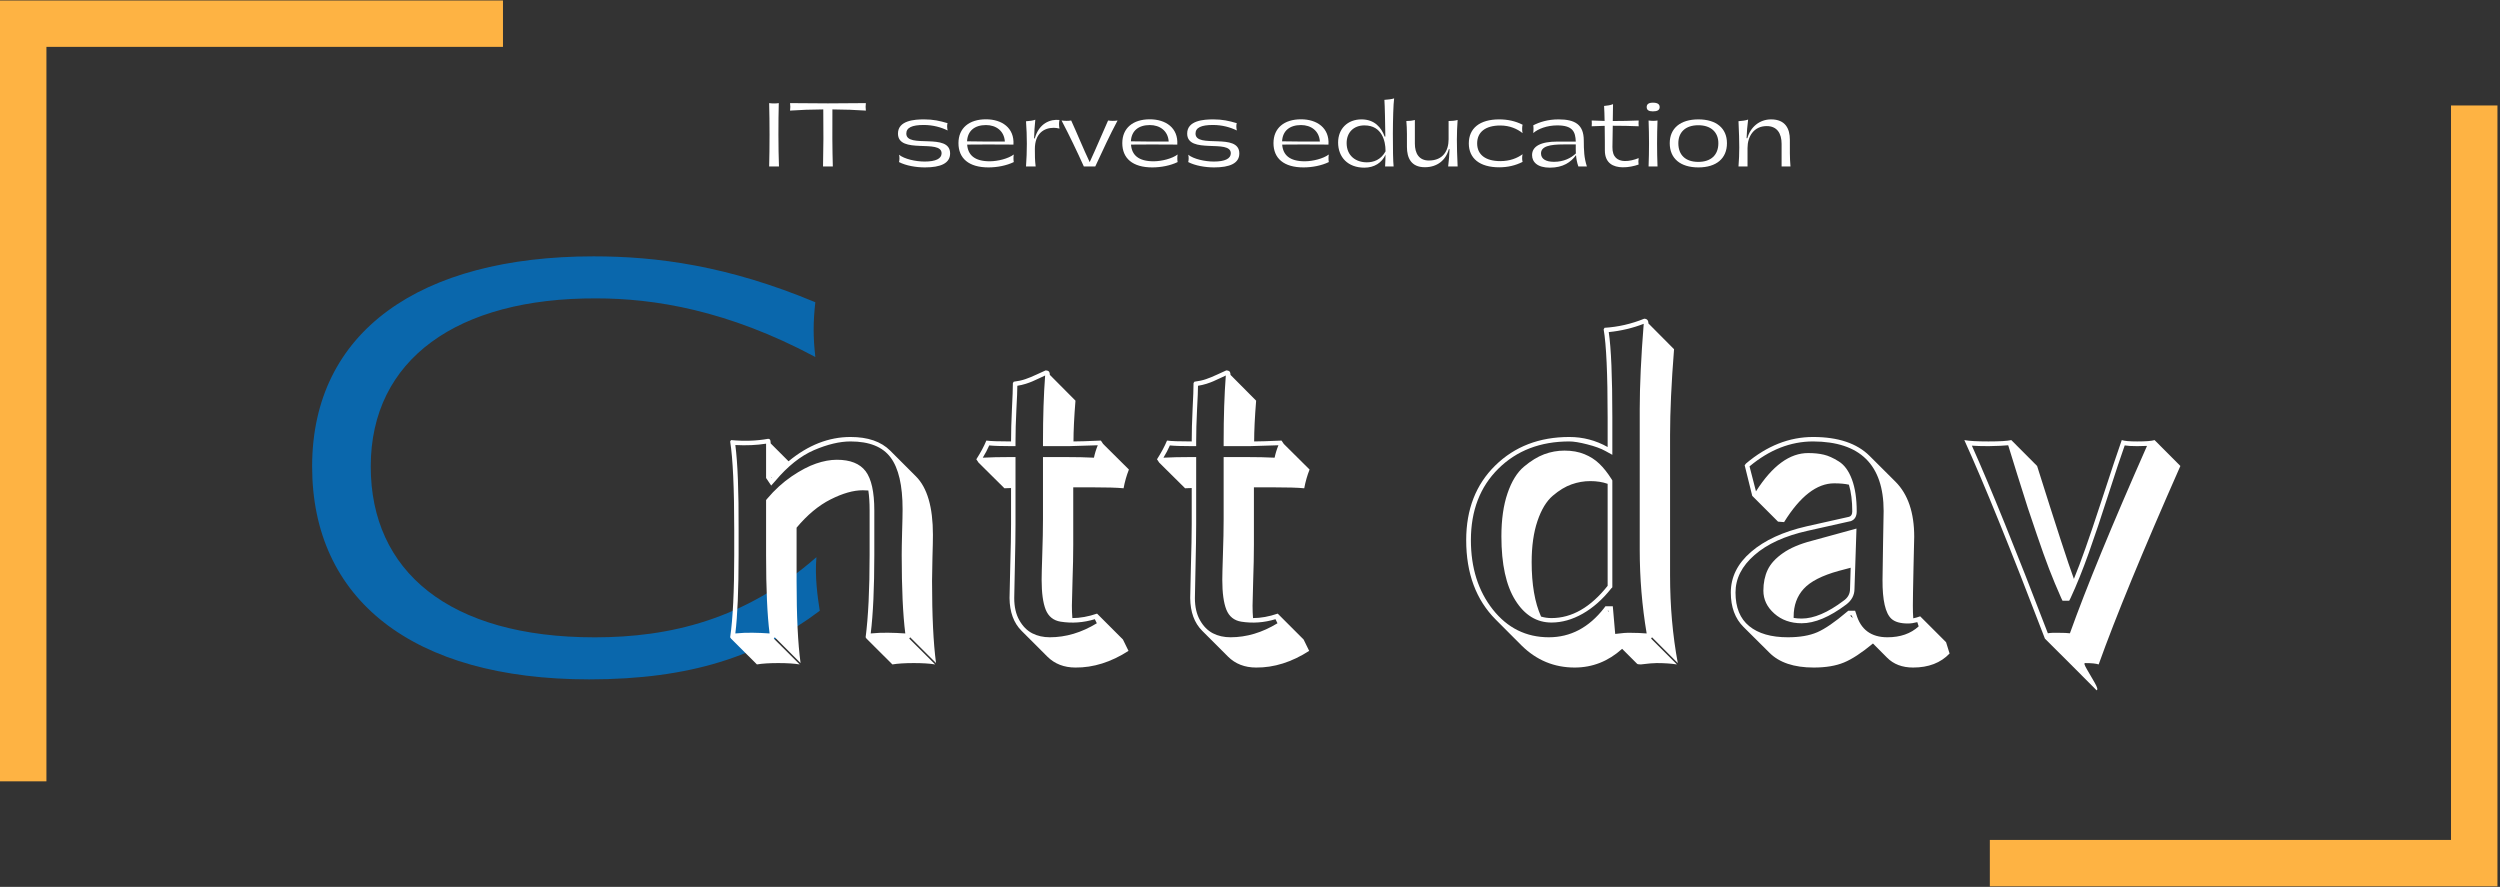 <svg xmlns="http://www.w3.org/2000/svg" xmlns:xlink="http://www.w3.org/1999/xlink" width="654" zoomAndPan="magnify" viewBox="0 0 490.5 174" height="232" preserveAspectRatio="xMidYMid meet" version="1.0"><rect x="0" y="0" width="490.5" height="174" fill="#333333" stroke="none"/><defs><g/><clipPath id="7702ce3b50"><path d="M 0 0.09 L 98.684 0.09 L 98.684 9.199 L 0 9.199 Z M 0 9.199 L 9.109 9.199 L 9.109 153.297 L 0 153.297 Z M 0 9.199 " clip-rule="nonzero"/></clipPath><clipPath id="8903ff3ea0"><path d="M 480.887 20.691 L 490 20.691 L 490 164.789 L 480.887 164.789 Z M 390.406 164.789 L 490 164.789 L 490 173.898 L 390.406 173.898 Z M 390.406 164.789 " clip-rule="nonzero"/></clipPath></defs><g fill="#0a67ac" fill-opacity="1"><g transform="translate(54.947, 131.773)"><g><path d="M 60.645 1.52 C 80.5 1.52 94.059 -3.039 105.887 -11.934 C 105.453 -14.754 104.91 -18.551 105.234 -22.457 C 91.238 -10.199 76.484 -6.727 61.73 -6.727 C 33.09 -6.727 17.793 -19.746 17.793 -40.25 C 17.793 -61.297 34.824 -73.34 62.055 -73.23 C 73.34 -73.23 87.77 -70.953 105.02 -61.73 C 104.582 -65.637 104.582 -68.566 105.02 -72.473 C 87.875 -79.633 73.988 -81.477 61.512 -81.477 C 27.449 -81.477 6.293 -66.723 6.293 -40.25 C 6.293 -14.211 25.93 1.52 60.645 1.52 Z M 60.645 1.52 "/></g></g></g><g clip-path="url(#7702ce3b50)"><path fill="#feb343" d="M 0 0.09 L 98.684 0.09 L 98.684 153.297 L 0 153.297 Z M 0 0.09 " fill-opacity="1" fill-rule="nonzero"/></g><g clip-path="url(#8903ff3ea0)"><path fill="#feb343" d="M 490 173.898 L 390.406 173.898 L 390.406 20.691 L 490 20.691 Z M 490 173.898 " fill-opacity="1" fill-rule="nonzero"/></g><g fill="#ffffff" fill-opacity="1"><g transform="translate(136.618, 125.033)"><g><path d="M 46.25 -11.062 C 46.25 -4.238 46.508 1.133 47.031 5.062 L 41.953 0 L 41.781 0.266 L 46.859 5.328 C 45.773 5.148 44.375 5.062 42.656 5.062 C 40.938 5.062 39.539 5.148 38.469 5.328 L 33.391 0.266 L 33.219 0 C 33.738 -4.02 34 -9.395 34 -16.125 L 34 -24.875 C 34 -26.414 33.914 -27.723 33.75 -28.797 C 33.395 -28.828 33.031 -28.844 32.656 -28.844 C 30.812 -28.844 28.707 -28.242 26.344 -27.047 C 23.988 -25.859 21.766 -24.008 19.672 -21.5 L 19.672 -11.062 C 19.672 -4.156 19.93 1.219 20.453 5.062 L 15.391 0 L 15.203 0.266 L 20.281 5.328 C 19.195 5.148 17.797 5.062 16.078 5.062 C 14.359 5.062 12.961 5.148 11.891 5.328 L 6.812 0.266 L 6.641 0 C 7.172 -3.645 7.438 -9.02 7.438 -16.125 L 7.438 -21.031 C 7.438 -29.27 7.172 -35.066 6.641 -38.422 L 6.812 -38.688 C 9.438 -38.445 11.859 -38.531 14.078 -38.938 C 14.254 -38.938 14.367 -38.895 14.422 -38.812 C 14.535 -38.695 14.594 -38.438 14.594 -38.031 L 18.094 -34.531 C 21.938 -37.707 25.988 -39.297 30.25 -39.297 C 33.656 -39.297 36.25 -38.406 38.031 -36.625 L 43.094 -31.562 C 45.312 -29.344 46.422 -25.523 46.422 -20.109 C 46.422 -19.141 46.391 -17.629 46.328 -15.578 C 46.273 -13.523 46.25 -12.02 46.25 -11.062 Z M 14.812 -31.297 L 14.594 -31.516 L 14.781 -31.25 C 14.781 -31.25 14.789 -31.266 14.812 -31.297 Z M 40.297 -16.125 C 40.297 -17.094 40.32 -18.602 40.375 -20.656 C 40.438 -22.707 40.469 -24.195 40.469 -25.125 C 40.469 -29.789 39.688 -33.172 38.125 -35.266 C 36.57 -37.367 33.945 -38.422 30.25 -38.422 C 28.125 -38.422 25.738 -37.852 23.094 -36.719 C 20.457 -35.582 17.914 -33.555 15.469 -30.641 L 14.688 -29.766 L 13.688 -31.25 L 13.688 -37.984 C 11.82 -37.691 9.812 -37.602 7.656 -37.719 C 8.113 -34.25 8.328 -28.688 8.297 -21.031 L 8.297 -16.125 C 8.297 -9.332 8.082 -4.207 7.656 -0.75 C 8.812 -0.863 9.926 -0.91 11 -0.891 C 12.082 -0.879 13.207 -0.832 14.375 -0.75 C 13.914 -4.383 13.688 -9.508 13.688 -16.125 L 13.688 -26.922 L 13.906 -27.188 C 15.383 -28.938 16.988 -30.398 18.719 -31.578 C 20.457 -32.754 22.047 -33.586 23.484 -34.078 C 24.93 -34.578 26.297 -34.828 27.578 -34.828 C 30.203 -34.828 32.082 -34.078 33.219 -32.578 C 34.352 -31.078 34.922 -28.508 34.922 -24.875 L 34.922 -16.125 C 34.922 -9.719 34.688 -4.594 34.219 -0.75 C 35.383 -0.863 36.516 -0.91 37.609 -0.891 C 38.703 -0.879 39.832 -0.832 41 -0.75 C 40.531 -4.477 40.297 -9.602 40.297 -16.125 Z M 40.297 -16.125 "/></g></g></g><g fill="#ffffff" fill-opacity="1"><g transform="translate(189.852, 125.033)"><g><path d="M 8.516 -38.422 C 8.516 -40.254 8.57 -42.363 8.688 -44.75 C 8.812 -47.145 8.875 -48.852 8.875 -49.875 L 9.047 -50.141 C 9.922 -50.254 10.676 -50.422 11.312 -50.641 C 11.957 -50.859 12.68 -51.156 13.484 -51.531 C 14.285 -51.906 14.891 -52.18 15.297 -52.359 C 15.555 -52.359 15.758 -52.301 15.906 -52.188 C 16.051 -52.039 16.125 -51.805 16.125 -51.484 L 21.156 -46.422 C 20.895 -43.18 20.766 -40.516 20.766 -38.422 C 21.754 -38.422 23.547 -38.477 26.141 -38.594 L 26.578 -37.938 L 31.641 -32.906 C 31.18 -31.75 30.832 -30.523 30.594 -29.234 C 29.375 -29.359 27.219 -29.422 24.125 -29.422 L 20.719 -29.422 L 20.719 -18.141 C 20.719 -16.129 20.672 -13.805 20.578 -11.172 C 20.492 -8.535 20.453 -6.879 20.453 -6.203 C 20.453 -5.273 20.484 -4.461 20.547 -3.766 C 22.055 -3.766 23.672 -4.055 25.391 -4.641 L 30.469 0.438 L 31.562 2.672 C 28.125 4.879 24.656 5.969 21.156 5.938 C 18.914 5.938 17.078 5.223 15.641 3.797 L 10.578 -1.266 C 9.035 -2.805 8.25 -4.945 8.219 -7.688 C 8.219 -8.363 8.266 -10.445 8.359 -13.938 C 8.461 -17.438 8.516 -20.191 8.516 -22.203 L 8.516 -29.281 C 8.055 -29.25 7.625 -29.234 7.219 -29.234 L 2.141 -34.266 L 1.703 -34.922 C 2.547 -36.234 3.203 -37.457 3.672 -38.594 C 4.516 -38.477 6.129 -38.422 8.516 -38.422 Z M 9.391 -38.422 L 9.391 -37.5 L 8.484 -37.5 C 6.555 -37.5 5.141 -37.547 4.234 -37.641 C 3.891 -36.848 3.469 -36.047 2.969 -35.234 C 4.457 -35.316 6.297 -35.359 8.484 -35.359 L 9.391 -35.359 L 9.391 -22.203 C 9.391 -20.16 9.348 -17.391 9.266 -13.891 C 9.18 -10.398 9.141 -8.332 9.141 -7.688 C 9.141 -5.969 9.473 -4.52 10.141 -3.344 C 10.805 -2.164 11.648 -1.312 12.672 -0.781 C 13.691 -0.258 14.844 0 16.125 0 C 19.27 0 22.344 -0.914 25.344 -2.75 L 24.953 -3.547 C 22.711 -2.867 20.473 -2.707 18.234 -3.062 C 16.828 -3.289 15.852 -4.078 15.312 -5.422 C 14.781 -6.766 14.516 -8.719 14.516 -11.281 C 14.516 -11.977 14.555 -13.633 14.641 -16.25 C 14.734 -18.875 14.781 -21.18 14.781 -23.172 L 14.781 -35.359 L 19.062 -35.359 C 21.332 -35.359 23.238 -35.316 24.781 -35.234 C 24.957 -36.078 25.207 -36.891 25.531 -37.672 C 22.988 -37.586 21.109 -37.531 19.891 -37.5 L 14.781 -37.5 L 14.781 -38.422 C 14.781 -43.285 14.922 -47.598 15.203 -51.359 C 14.941 -51.242 14.551 -51.062 14.031 -50.812 C 13.508 -50.562 13.078 -50.363 12.734 -50.219 C 12.398 -50.07 11.961 -49.91 11.422 -49.734 C 10.891 -49.566 10.332 -49.438 9.75 -49.344 C 9.75 -48.531 9.688 -46.961 9.562 -44.641 C 9.445 -42.328 9.391 -40.254 9.391 -38.422 Z M 9.391 -38.422 "/></g></g></g><g fill="#ffffff" fill-opacity="1"><g transform="translate(225.298, 125.033)"><g><path d="M 8.516 -38.422 C 8.516 -40.254 8.57 -42.363 8.688 -44.75 C 8.812 -47.145 8.875 -48.852 8.875 -49.875 L 9.047 -50.141 C 9.922 -50.254 10.676 -50.422 11.312 -50.641 C 11.957 -50.859 12.68 -51.156 13.484 -51.531 C 14.285 -51.906 14.891 -52.18 15.297 -52.359 C 15.555 -52.359 15.758 -52.301 15.906 -52.188 C 16.051 -52.039 16.125 -51.805 16.125 -51.484 L 21.156 -46.422 C 20.895 -43.18 20.766 -40.516 20.766 -38.422 C 21.754 -38.422 23.547 -38.477 26.141 -38.594 L 26.578 -37.938 L 31.641 -32.906 C 31.18 -31.75 30.832 -30.523 30.594 -29.234 C 29.375 -29.359 27.219 -29.422 24.125 -29.422 L 20.719 -29.422 L 20.719 -18.141 C 20.719 -16.129 20.672 -13.805 20.578 -11.172 C 20.492 -8.535 20.453 -6.879 20.453 -6.203 C 20.453 -5.273 20.484 -4.461 20.547 -3.766 C 22.055 -3.766 23.672 -4.055 25.391 -4.641 L 30.469 0.438 L 31.562 2.672 C 28.125 4.879 24.656 5.969 21.156 5.938 C 18.914 5.938 17.078 5.223 15.641 3.797 L 10.578 -1.266 C 9.035 -2.805 8.25 -4.945 8.219 -7.688 C 8.219 -8.363 8.266 -10.445 8.359 -13.938 C 8.461 -17.438 8.516 -20.191 8.516 -22.203 L 8.516 -29.281 C 8.055 -29.25 7.625 -29.234 7.219 -29.234 L 2.141 -34.266 L 1.703 -34.922 C 2.547 -36.234 3.203 -37.457 3.672 -38.594 C 4.516 -38.477 6.129 -38.422 8.516 -38.422 Z M 9.391 -38.422 L 9.391 -37.5 L 8.484 -37.5 C 6.555 -37.5 5.141 -37.547 4.234 -37.641 C 3.891 -36.848 3.469 -36.047 2.969 -35.234 C 4.457 -35.316 6.297 -35.359 8.484 -35.359 L 9.391 -35.359 L 9.391 -22.203 C 9.391 -20.16 9.348 -17.391 9.266 -13.891 C 9.18 -10.398 9.141 -8.332 9.141 -7.688 C 9.141 -5.969 9.473 -4.52 10.141 -3.344 C 10.805 -2.164 11.648 -1.312 12.672 -0.781 C 13.691 -0.258 14.844 0 16.125 0 C 19.27 0 22.344 -0.914 25.344 -2.75 L 24.953 -3.547 C 22.711 -2.867 20.473 -2.707 18.234 -3.062 C 16.828 -3.289 15.852 -4.078 15.312 -5.422 C 14.781 -6.766 14.516 -8.719 14.516 -11.281 C 14.516 -11.977 14.555 -13.633 14.641 -16.25 C 14.734 -18.875 14.781 -21.18 14.781 -23.172 L 14.781 -35.359 L 19.062 -35.359 C 21.332 -35.359 23.238 -35.316 24.781 -35.234 C 24.957 -36.078 25.207 -36.891 25.531 -37.672 C 22.988 -37.586 21.109 -37.531 19.891 -37.5 L 14.781 -37.5 L 14.781 -38.422 C 14.781 -43.285 14.922 -47.598 15.203 -51.359 C 14.941 -51.242 14.551 -51.062 14.031 -50.812 C 13.508 -50.562 13.078 -50.363 12.734 -50.219 C 12.398 -50.07 11.961 -49.91 11.422 -49.734 C 10.891 -49.566 10.332 -49.438 9.75 -49.344 C 9.75 -48.531 9.688 -46.961 9.562 -44.641 C 9.445 -42.328 9.391 -40.254 9.391 -38.422 Z M 9.391 -38.422 "/></g></g></g><g fill="#ffffff" fill-opacity="1"><g transform="translate(260.744, 125.033)"><g/></g></g><g fill="#ffffff" fill-opacity="1"><g transform="translate(283.121, 125.033)"><g><path d="M 19.234 -4.062 C 19.898 -3.863 20.582 -3.766 21.281 -3.766 C 25.281 -3.766 28.953 -5.875 32.297 -10.094 L 32.297 -30.109 C 31.305 -30.461 30.172 -30.641 28.891 -30.641 C 27.641 -30.641 26.414 -30.426 25.219 -30 C 24.02 -29.582 22.797 -28.844 21.547 -27.781 C 20.297 -26.719 19.289 -25.062 18.531 -22.812 C 17.77 -20.57 17.391 -17.879 17.391 -14.734 C 17.391 -10.359 18.004 -6.801 19.234 -4.062 Z M 35.141 2.266 C 32.43 4.711 29.328 5.938 25.828 5.938 C 21.805 5.938 18.336 4.5 15.422 1.625 L 10.359 -3.453 C 6.484 -7.328 4.547 -12.531 4.547 -19.062 C 4.547 -25.094 6.445 -29.973 10.25 -33.703 C 14.051 -37.43 18.895 -39.297 24.781 -39.297 C 27.457 -39.297 29.961 -38.641 32.297 -37.328 L 32.297 -43.141 C 32.297 -51.68 32.035 -57.438 31.516 -60.406 L 31.688 -60.719 C 34.363 -60.883 36.957 -61.477 39.469 -62.5 C 39.727 -62.5 39.93 -62.426 40.078 -62.281 C 40.223 -62.133 40.297 -61.898 40.297 -61.578 L 45.328 -56.516 C 44.805 -49.898 44.547 -44.289 44.547 -39.688 L 44.547 -12.109 C 44.547 -6.109 45.051 -0.383 46.062 5.062 L 41 0 L 40.828 0.266 L 45.891 5.328 C 44.723 5.148 43.398 5.062 41.922 5.062 C 41.273 5.062 40.238 5.148 38.812 5.328 C 38.406 5.328 38.16 5.285 38.078 5.203 Z M 32.516 -4.984 L 32.469 -5.203 L 32.297 -5.203 Z M 31.594 -5.719 L 31.859 -6.078 L 33.312 -6.078 L 33.781 -0.656 C 35.094 -0.832 36.113 -0.906 36.844 -0.875 C 37.863 -0.875 38.898 -0.832 39.953 -0.75 C 39.047 -6.133 38.594 -11.609 38.594 -17.172 L 38.594 -44.766 C 38.594 -49.336 38.852 -54.914 39.375 -61.5 C 37.195 -60.656 34.91 -60.113 32.516 -59.875 C 32.984 -56.727 33.219 -51.148 33.219 -43.141 L 33.219 -35.797 L 31.859 -36.547 C 30.984 -37.035 29.801 -37.469 28.312 -37.844 C 26.832 -38.227 25.656 -38.422 24.781 -38.422 C 19.102 -38.422 14.461 -36.641 10.859 -33.078 C 7.266 -29.523 5.469 -24.852 5.469 -19.062 C 5.469 -13.633 6.898 -9.098 9.766 -5.453 C 12.641 -1.816 16.305 0 20.766 0 C 25.016 0 28.625 -1.906 31.594 -5.719 Z M 33.219 -9.797 L 33 -9.578 C 31.312 -7.441 29.445 -5.789 27.406 -4.625 C 25.363 -3.469 23.32 -2.891 21.281 -2.891 C 18.375 -2.891 16.008 -4.344 14.188 -7.25 C 12.363 -10.164 11.453 -14.348 11.453 -19.797 C 11.453 -23.086 11.852 -25.906 12.656 -28.25 C 13.457 -30.602 14.535 -32.348 15.891 -33.484 C 17.242 -34.617 18.562 -35.426 19.844 -35.906 C 21.125 -36.383 22.453 -36.625 23.828 -36.625 C 25.305 -36.625 26.613 -36.391 27.75 -35.922 C 28.883 -35.461 29.859 -34.836 30.672 -34.047 C 31.492 -33.266 32.301 -32.242 33.094 -30.984 L 33.219 -30.766 Z M 33.219 -9.797 "/></g></g></g><g fill="#ffffff" fill-opacity="1"><g transform="translate(335.569, 125.033)"><g><path d="M 27.75 -4.281 L 27.406 -4.281 L 27.938 -3.766 C 27.875 -3.93 27.812 -4.102 27.75 -4.281 Z M 16.344 -3.797 C 16.844 -3.711 17.367 -3.672 17.922 -3.672 C 20.305 -3.672 23.047 -4.836 26.141 -7.172 C 26.984 -7.754 27.406 -8.523 27.406 -9.484 L 27.531 -13.641 L 25.219 -13.031 C 21.926 -12.125 19.625 -10.945 18.312 -9.5 C 17 -8.062 16.344 -6.25 16.344 -4.062 C 16.344 -3.977 16.344 -3.891 16.344 -3.797 Z M 39.812 -3.719 C 40.227 -3.801 40.68 -3.93 41.172 -4.109 L 46.25 0.969 L 46.938 3.188 C 45.195 5.02 42.812 5.938 39.781 5.938 C 37.645 5.938 35.938 5.285 34.656 3.984 L 31.906 1.219 C 29.688 3.062 27.785 4.305 26.203 4.953 C 24.617 5.609 22.645 5.938 20.281 5.938 C 16.406 5.938 13.504 4.961 11.578 3.016 L 6.516 -2.016 C 4.848 -3.672 4.016 -5.926 4.016 -8.781 C 4.016 -11.812 5.336 -14.469 7.984 -16.75 C 10.641 -19.039 14.27 -20.711 18.875 -21.766 L 27.234 -23.641 C 27.641 -23.766 27.844 -24.117 27.844 -24.703 C 27.844 -26.734 27.625 -28.477 27.188 -29.938 C 26.426 -30.113 25.461 -30.203 24.297 -30.203 C 20.891 -30.203 17.613 -27.664 14.469 -22.594 L 13.281 -22.688 L 8.219 -27.75 L 6.734 -33.75 L 7 -34.094 C 11.102 -37.562 15.488 -39.297 20.156 -39.297 C 25.07 -39.297 28.77 -38.055 31.25 -35.578 L 36.328 -30.516 C 38.773 -28.066 40 -24.469 40 -19.719 C 40 -19.539 39.953 -17.5 39.859 -13.594 C 39.773 -9.688 39.734 -7.223 39.734 -6.203 C 39.734 -5.273 39.758 -4.445 39.812 -3.719 Z M 28.406 -5.203 L 28.625 -4.547 C 29.5 -1.516 31.539 0 34.75 0 C 37.281 0 39.32 -0.711 40.875 -2.141 L 40.609 -2.969 C 39.93 -2.789 39.316 -2.703 38.766 -2.703 C 37.285 -2.703 36.207 -3.008 35.531 -3.625 C 34.344 -4.707 33.758 -7.258 33.781 -11.281 C 33.781 -12.301 33.816 -14.758 33.891 -18.656 C 33.961 -22.562 34 -24.602 34 -24.781 C 34 -33.844 29.383 -38.391 20.156 -38.422 C 15.75 -38.422 11.594 -36.789 7.688 -33.531 L 8.953 -28.625 C 12.16 -33.664 15.586 -36.172 19.234 -36.141 C 20.367 -36.141 21.375 -36.035 22.25 -35.828 C 23.125 -35.629 24.109 -35.188 25.203 -34.5 C 26.297 -33.82 27.156 -32.645 27.781 -30.969 C 28.406 -29.289 28.719 -27.203 28.719 -24.703 C 28.719 -23.68 28.312 -23.035 27.5 -22.766 L 27.453 -22.766 L 19.094 -20.891 C 14.633 -19.898 11.16 -18.316 8.672 -16.141 C 6.18 -13.973 4.938 -11.52 4.938 -8.781 C 4.938 -5.844 5.832 -3.645 7.625 -2.188 C 9.414 -0.727 11.941 0 15.203 0 C 17.535 0 19.457 -0.328 20.969 -0.984 C 22.488 -1.641 24.43 -2.973 26.797 -4.984 L 27.062 -5.203 Z M 28.672 -21.328 L 28.281 -9.484 C 28.281 -8.266 27.738 -7.242 26.656 -6.422 C 23.395 -3.973 20.484 -2.75 17.922 -2.75 C 15.766 -2.75 13.973 -3.383 12.547 -4.656 C 11.117 -5.926 10.406 -7.422 10.406 -9.141 C 10.406 -10.68 10.688 -12.047 11.25 -13.234 C 11.82 -14.43 12.82 -15.523 14.25 -16.516 C 15.676 -17.516 17.555 -18.316 19.891 -18.922 Z M 28.672 -21.328 "/></g></g></g><g fill="#ffffff" fill-opacity="1"><g transform="translate(383.602, 125.033)"><g><path d="M 17.609 0.266 C 10.879 -17.336 5.609 -30.32 1.797 -38.688 C 2.754 -38.508 4.332 -38.422 6.531 -38.422 C 8.727 -38.422 10.223 -38.508 11.016 -38.688 L 16.078 -33.609 C 19.805 -21.773 22.211 -14.391 23.297 -11.453 C 24.609 -14.629 26.332 -19.492 28.469 -26.047 C 30.613 -32.609 32.02 -36.82 32.688 -38.688 C 33.219 -38.508 34.223 -38.422 35.703 -38.422 C 37.422 -38.422 38.562 -38.508 39.125 -38.688 L 44.188 -33.609 C 36.812 -16.91 31.469 -3.93 28.156 5.328 C 27.625 5.148 26.734 5.062 25.484 5.062 C 25.242 5.062 25.375 5.484 25.875 6.328 C 26.375 7.18 26.879 8.051 27.391 8.938 C 27.898 9.82 28.02 10.312 27.75 10.406 L 22.688 5.328 Z M 18.188 -0.781 C 18.676 -0.875 19.414 -0.906 20.406 -0.875 C 21.312 -0.875 22.016 -0.844 22.516 -0.781 C 25.742 -9.789 30.785 -22.047 37.641 -37.547 C 37.141 -37.516 36.492 -37.5 35.703 -37.5 C 34.629 -37.5 33.816 -37.547 33.266 -37.641 C 32.504 -35.504 31.438 -32.297 30.062 -28.016 C 28.695 -23.734 27.414 -19.914 26.219 -16.562 C 25.031 -13.219 23.836 -10.258 22.641 -7.688 L 22.375 -7.172 L 21.062 -7.172 L 20.812 -7.688 C 19.957 -9.613 19.164 -11.516 18.438 -13.391 C 17.719 -15.273 16.926 -17.488 16.062 -20.031 C 15.207 -22.582 14.609 -24.352 14.266 -25.344 C 13.93 -26.344 13.234 -28.551 12.172 -31.969 C 11.109 -35.395 10.52 -37.297 10.406 -37.672 C 9.562 -37.586 8.281 -37.531 6.562 -37.5 C 5.156 -37.5 4.062 -37.531 3.281 -37.594 C 6.914 -29.488 11.883 -17.219 18.188 -0.781 Z M 18.188 -0.781 "/></g></g></g><g fill="#ffffff" fill-opacity="1"><g transform="translate(149.068, 32.657)"><g><path d="M 1.84 0 L 3.766 0 C 3.629 -3.578 3.629 -8.828 3.73 -12.426 C 3.156 -12.34 2.5 -12.34 1.84 -12.426 C 1.941 -8.828 1.941 -3.598 1.84 0 Z M 1.84 0 "/></g></g></g><g fill="#ffffff" fill-opacity="1"><g transform="translate(154.673, 32.657)"><g><path d="M 6.805 0 L 8.727 0 C 8.629 -3.258 8.609 -7.48 8.645 -11.191 C 11.094 -11.176 13.168 -11.094 15.211 -10.957 C 15.145 -11.445 15.145 -11.938 15.211 -12.426 C 9.977 -12.359 5.57 -12.359 0.336 -12.426 C 0.406 -11.938 0.406 -11.445 0.336 -10.957 C 2.363 -11.094 4.441 -11.176 6.855 -11.191 C 6.906 -7.496 6.887 -3.273 6.805 0 Z M 6.805 0 "/></g></g></g><g fill="#ffffff" fill-opacity="1"><g transform="translate(170.222, 32.657)"><g/></g></g><g fill="#ffffff" fill-opacity="1"><g transform="translate(175.287, 32.657)"><g><path d="M 6.18 0.188 C 9.25 0.188 11.125 -0.609 11.125 -2.551 C 11.125 -6.734 2.531 -3.426 2.531 -6.449 C 2.531 -7.613 3.648 -8.137 5.941 -8.137 C 7.781 -8.137 9.371 -7.68 10.637 -7.059 C 10.52 -7.648 10.5 -8.086 10.621 -8.492 C 9.082 -8.949 7.816 -9.234 6.027 -9.234 C 4.152 -9.234 0.895 -9.031 0.895 -6.449 C 0.895 -2.297 9.453 -5.453 9.453 -2.582 C 9.453 -1.52 8.289 -0.961 6.129 -0.961 C 4.355 -0.961 2.16 -1.453 1.098 -2.297 C 1.215 -1.926 1.215 -1.266 1.098 -0.859 C 2.465 -0.152 4.422 0.188 6.18 0.188 Z M 6.18 0.188 "/></g></g></g><g fill="#ffffff" fill-opacity="1"><g transform="translate(187.206, 32.657)"><g><path d="M 11.699 -2.348 C 10.602 -1.52 8.594 -1.031 7.039 -1.012 C 3.969 -0.996 2.703 -2.277 2.551 -4.289 C 4.965 -4.32 7.969 -4.32 11.633 -4.289 C 11.836 -7.562 9.371 -9.25 6.246 -9.25 C 2.938 -9.25 0.844 -7.531 0.844 -4.574 C 0.844 -1.586 2.871 0.188 6.734 0.188 C 8.441 0.188 10.281 -0.168 11.699 -0.859 C 11.617 -1.266 11.617 -1.926 11.699 -2.348 Z M 6.246 -8.121 C 8.188 -8.121 9.809 -7.008 9.945 -4.895 C 7.41 -4.879 4.828 -4.879 2.531 -4.93 C 2.633 -6.988 4.02 -8.121 6.246 -8.121 Z M 6.246 -8.121 "/></g></g></g><g fill="#ffffff" fill-opacity="1"><g transform="translate(199.885, 32.657)"><g><path d="M 3.309 0 C 3.156 -1.164 3.156 -2.277 3.156 -3.445 C 3.156 -6.449 4.93 -7.582 6.855 -7.582 C 7.176 -7.582 7.562 -7.531 7.984 -7.43 C 7.867 -8.035 7.867 -8.645 7.984 -9.117 C 6.18 -9.32 3.969 -8.477 3.141 -5.504 L 3.004 -5.504 C 3.039 -6.754 3.105 -7.902 3.242 -9.168 C 2.801 -9 2.078 -8.898 1.418 -8.863 C 1.637 -5.91 1.637 -3.023 1.418 0 Z M 3.309 0 "/></g></g></g><g fill="#ffffff" fill-opacity="1"><g transform="translate(208.174, 32.657)"><g><path d="M 9.234 -9.016 C 8.07 -6.434 6.938 -3.664 5.621 -0.844 C 4.355 -3.512 3.176 -6.434 1.992 -9.016 C 1.418 -8.914 0.777 -8.93 0.102 -9.016 C 1.707 -5.961 3.105 -3.023 4.473 0 L 6.719 0 C 8.492 -3.766 9.387 -5.809 11.094 -9.016 C 10.418 -8.914 9.824 -8.93 9.234 -9.016 Z M 9.234 -9.016 "/></g></g></g><g fill="#ffffff" fill-opacity="1"><g transform="translate(219.351, 32.657)"><g><path d="M 11.699 -2.348 C 10.602 -1.52 8.594 -1.031 7.039 -1.012 C 3.969 -0.996 2.703 -2.277 2.551 -4.289 C 4.965 -4.32 7.969 -4.32 11.633 -4.289 C 11.836 -7.562 9.371 -9.25 6.246 -9.25 C 2.938 -9.25 0.844 -7.531 0.844 -4.574 C 0.844 -1.586 2.871 0.188 6.734 0.188 C 8.441 0.188 10.281 -0.168 11.699 -0.859 C 11.617 -1.266 11.617 -1.926 11.699 -2.348 Z M 6.246 -8.121 C 8.188 -8.121 9.809 -7.008 9.945 -4.895 C 7.41 -4.879 4.828 -4.879 2.531 -4.93 C 2.633 -6.988 4.02 -8.121 6.246 -8.121 Z M 6.246 -8.121 "/></g></g></g><g fill="#ffffff" fill-opacity="1"><g transform="translate(232.03, 32.657)"><g><path d="M 6.18 0.188 C 9.25 0.188 11.125 -0.609 11.125 -2.551 C 11.125 -6.734 2.531 -3.426 2.531 -6.449 C 2.531 -7.613 3.648 -8.137 5.941 -8.137 C 7.781 -8.137 9.371 -7.68 10.637 -7.059 C 10.52 -7.648 10.5 -8.086 10.621 -8.492 C 9.082 -8.949 7.816 -9.234 6.027 -9.234 C 4.152 -9.234 0.895 -9.031 0.895 -6.449 C 0.895 -2.297 9.453 -5.453 9.453 -2.582 C 9.453 -1.52 8.289 -0.961 6.129 -0.961 C 4.355 -0.961 2.16 -1.453 1.098 -2.297 C 1.215 -1.926 1.215 -1.266 1.098 -0.859 C 2.465 -0.152 4.422 0.188 6.18 0.188 Z M 6.18 0.188 "/></g></g></g><g fill="#ffffff" fill-opacity="1"><g transform="translate(243.949, 32.657)"><g/></g></g><g fill="#ffffff" fill-opacity="1"><g transform="translate(249.014, 32.657)"><g><path d="M 11.699 -2.348 C 10.602 -1.52 8.594 -1.031 7.039 -1.012 C 3.969 -0.996 2.703 -2.277 2.551 -4.289 C 4.965 -4.32 7.969 -4.32 11.633 -4.289 C 11.836 -7.562 9.371 -9.25 6.246 -9.25 C 2.938 -9.25 0.844 -7.531 0.844 -4.574 C 0.844 -1.586 2.871 0.188 6.734 0.188 C 8.441 0.188 10.281 -0.168 11.699 -0.859 C 11.617 -1.266 11.617 -1.926 11.699 -2.348 Z M 6.246 -8.121 C 8.188 -8.121 9.809 -7.008 9.945 -4.895 C 7.41 -4.879 4.828 -4.879 2.531 -4.93 C 2.633 -6.988 4.02 -8.121 6.246 -8.121 Z M 6.246 -8.121 "/></g></g></g><g fill="#ffffff" fill-opacity="1"><g transform="translate(261.693, 32.657)"><g><path d="M 11.836 -13.355 C 11.363 -13.184 10.484 -13.102 9.926 -13.066 C 10.012 -11.953 10.078 -8.324 10.113 -5.859 L 9.977 -5.859 C 9.32 -7.648 7.984 -9.234 5.438 -9.234 C 2.684 -9.234 0.844 -7.379 0.844 -4.695 C 0.844 -1.824 2.75 0.238 5.992 0.238 C 7.953 0.238 9.438 -0.727 10.145 -2.312 C 10.129 -1.504 10.113 -0.758 10.062 0 L 11.734 0 C 11.531 -1.754 11.516 -10.891 11.836 -13.355 Z M 6.484 -0.809 C 4.355 -0.809 2.516 -2.059 2.516 -4.594 C 2.516 -6.637 3.867 -8.055 6.012 -8.055 C 9.504 -8.055 10.145 -4.863 10.145 -3.125 L 10.145 -2.953 C 9.219 -1.266 7.766 -0.809 6.484 -0.809 Z M 6.484 -0.809 "/></g></g></g><g fill="#ffffff" fill-opacity="1"><g transform="translate(274.878, 32.657)"><g><path d="M 11.109 -9.117 C 10.551 -8.965 9.91 -8.914 9.336 -8.914 L 9.336 -5.316 C 9.336 -3.141 8.289 -1.164 5.469 -1.164 C 3.527 -1.164 2.719 -2.566 2.719 -4.492 L 2.719 -9.117 C 2.129 -8.965 1.637 -8.914 1.047 -8.914 C 1.199 -7.344 1.164 -5.52 1.164 -3.816 C 1.164 -1.672 1.992 0.152 4.676 0.152 C 7.125 0.152 8.797 -1.234 9.387 -3.395 L 9.523 -3.395 C 9.488 -2.363 9.402 -1.184 9.25 0 L 11.109 0 C 10.906 -4.508 10.922 -6.5 11.109 -9.117 Z M 11.109 -9.117 "/></g></g></g><g fill="#ffffff" fill-opacity="1"><g transform="translate(287.337, 32.657)"><g><path d="M 6.805 0.168 C 8.492 0.168 9.996 -0.188 11.395 -0.895 C 11.277 -1.301 11.277 -1.977 11.395 -2.398 C 10.332 -1.621 8.914 -1.047 7.023 -1.047 C 4.137 -1.047 2.48 -2.297 2.48 -4.523 C 2.48 -6.77 4.137 -8.035 7.023 -8.035 C 8.898 -8.035 10.367 -7.359 11.395 -6.535 C 11.277 -6.957 11.277 -7.766 11.395 -8.188 C 9.996 -8.898 8.477 -9.234 6.805 -9.234 C 2.973 -9.234 0.844 -7.48 0.844 -4.523 C 0.844 -1.586 2.973 0.168 6.805 0.168 Z M 6.805 0.168 "/></g></g></g><g fill="#ffffff" fill-opacity="1"><g transform="translate(299.561, 32.657)"><g><path d="M 11.785 0 C 11.227 -1.723 11.191 -3.125 11.176 -5.184 C 11.141 -8.156 9.539 -9.234 6.23 -9.234 C 4.121 -9.234 2.465 -8.695 1.266 -8.07 C 1.332 -7.68 1.332 -6.973 1.266 -6.551 C 2.227 -7.395 3.984 -8.055 5.977 -8.055 C 9 -8.055 9.539 -6.82 9.605 -4.879 L 6.012 -4.879 C 2.719 -4.879 1.031 -3.949 1.031 -2.227 C 1.031 -0.859 2.094 0.238 4.523 0.238 C 7.141 0.238 8.676 -0.859 9.656 -2.227 C 9.707 -1.52 9.844 -0.758 10.113 0 Z M 5.336 -0.91 C 3.766 -0.91 2.785 -1.453 2.785 -2.551 C 2.785 -3.949 4.492 -4.32 7.191 -4.32 L 9.605 -4.32 L 9.605 -4.152 C 9.605 -3.68 9.59 -3.141 9.625 -2.551 C 8.66 -1.637 7.242 -0.91 5.336 -0.91 Z M 5.336 -0.91 "/></g></g></g><g fill="#ffffff" fill-opacity="1"><g transform="translate(312.324, 32.657)"><g><path d="M 4.102 -7.984 C 5.824 -7.984 7.562 -7.953 9.184 -7.883 C 9.152 -8.305 9.152 -8.594 9.184 -9.016 C 7.582 -8.949 5.84 -8.914 4.102 -8.914 L 4.152 -12.223 C 3.629 -12.004 3.055 -11.938 2.398 -11.867 C 2.449 -11.094 2.48 -10.047 2.5 -8.93 C 1.637 -8.949 0.777 -8.98 -0.035 -9.016 C 0 -8.711 0 -8.188 -0.035 -7.883 C 0.793 -7.918 1.637 -7.953 2.516 -7.969 C 2.551 -5.859 2.551 -3.781 2.551 -3.141 C 2.551 -0.625 4.203 0.137 6.027 0.168 C 7.141 0.188 8.305 -0.066 9.168 -0.371 C 9.102 -0.777 9.117 -1.215 9.184 -1.637 C 8.34 -1.301 7.328 -1.031 6.414 -1.062 C 5.082 -1.113 4 -1.789 4.035 -3.816 C 4.051 -5.133 4.07 -6.551 4.102 -7.984 Z M 4.102 -7.984 "/></g></g></g><g fill="#ffffff" fill-opacity="1"><g transform="translate(321.947, 32.657)"><g><path d="M 2.348 -10.805 C 3.223 -10.805 3.68 -11.059 3.68 -11.648 C 3.68 -12.238 3.223 -12.512 2.348 -12.512 C 1.555 -12.512 1.133 -12.238 1.133 -11.648 C 1.133 -11.059 1.555 -10.805 2.348 -10.805 Z M 1.504 -9.016 C 1.621 -5.961 1.621 -3.039 1.504 0 L 3.258 0 C 3.141 -3.055 3.141 -5.961 3.258 -9.016 C 2.633 -8.914 2.145 -8.93 1.504 -9.016 Z M 1.504 -9.016 "/></g></g></g><g fill="#ffffff" fill-opacity="1"><g transform="translate(326.759, 32.657)"><g><path d="M 6.465 0.188 C 9.996 0.188 12.07 -1.57 12.07 -4.559 C 12.07 -7.48 9.996 -9.234 6.465 -9.234 C 2.922 -9.234 0.844 -7.48 0.844 -4.559 C 0.844 -1.57 2.922 0.188 6.465 0.188 Z M 6.449 -0.895 C 3.949 -0.895 2.531 -2.227 2.531 -4.559 C 2.531 -6.734 3.949 -8.086 6.449 -8.086 C 8.914 -8.086 10.383 -6.734 10.383 -4.559 C 10.383 -2.227 8.914 -0.895 6.449 -0.895 Z M 6.449 -0.895 "/></g></g></g><g fill="#ffffff" fill-opacity="1"><g transform="translate(339.674, 32.657)"><g><path d="M 1.418 0 L 3.191 0 L 3.191 -3.613 C 3.191 -5.91 4.441 -7.918 6.957 -7.918 C 9 -7.918 9.875 -6.465 9.875 -4.441 L 9.875 0 L 11.617 0 C 11.465 -1.672 11.496 -3.445 11.496 -5.266 C 11.496 -7.395 10.621 -9.234 7.816 -9.234 C 5.539 -9.234 3.746 -7.715 3.156 -5.539 L 3.004 -5.539 C 3.055 -6.805 3.141 -7.918 3.309 -9.199 C 2.871 -9.031 2.078 -8.914 1.418 -8.879 C 1.621 -4.391 1.621 -2.617 1.418 0 Z M 1.418 0 "/></g></g></g></svg>